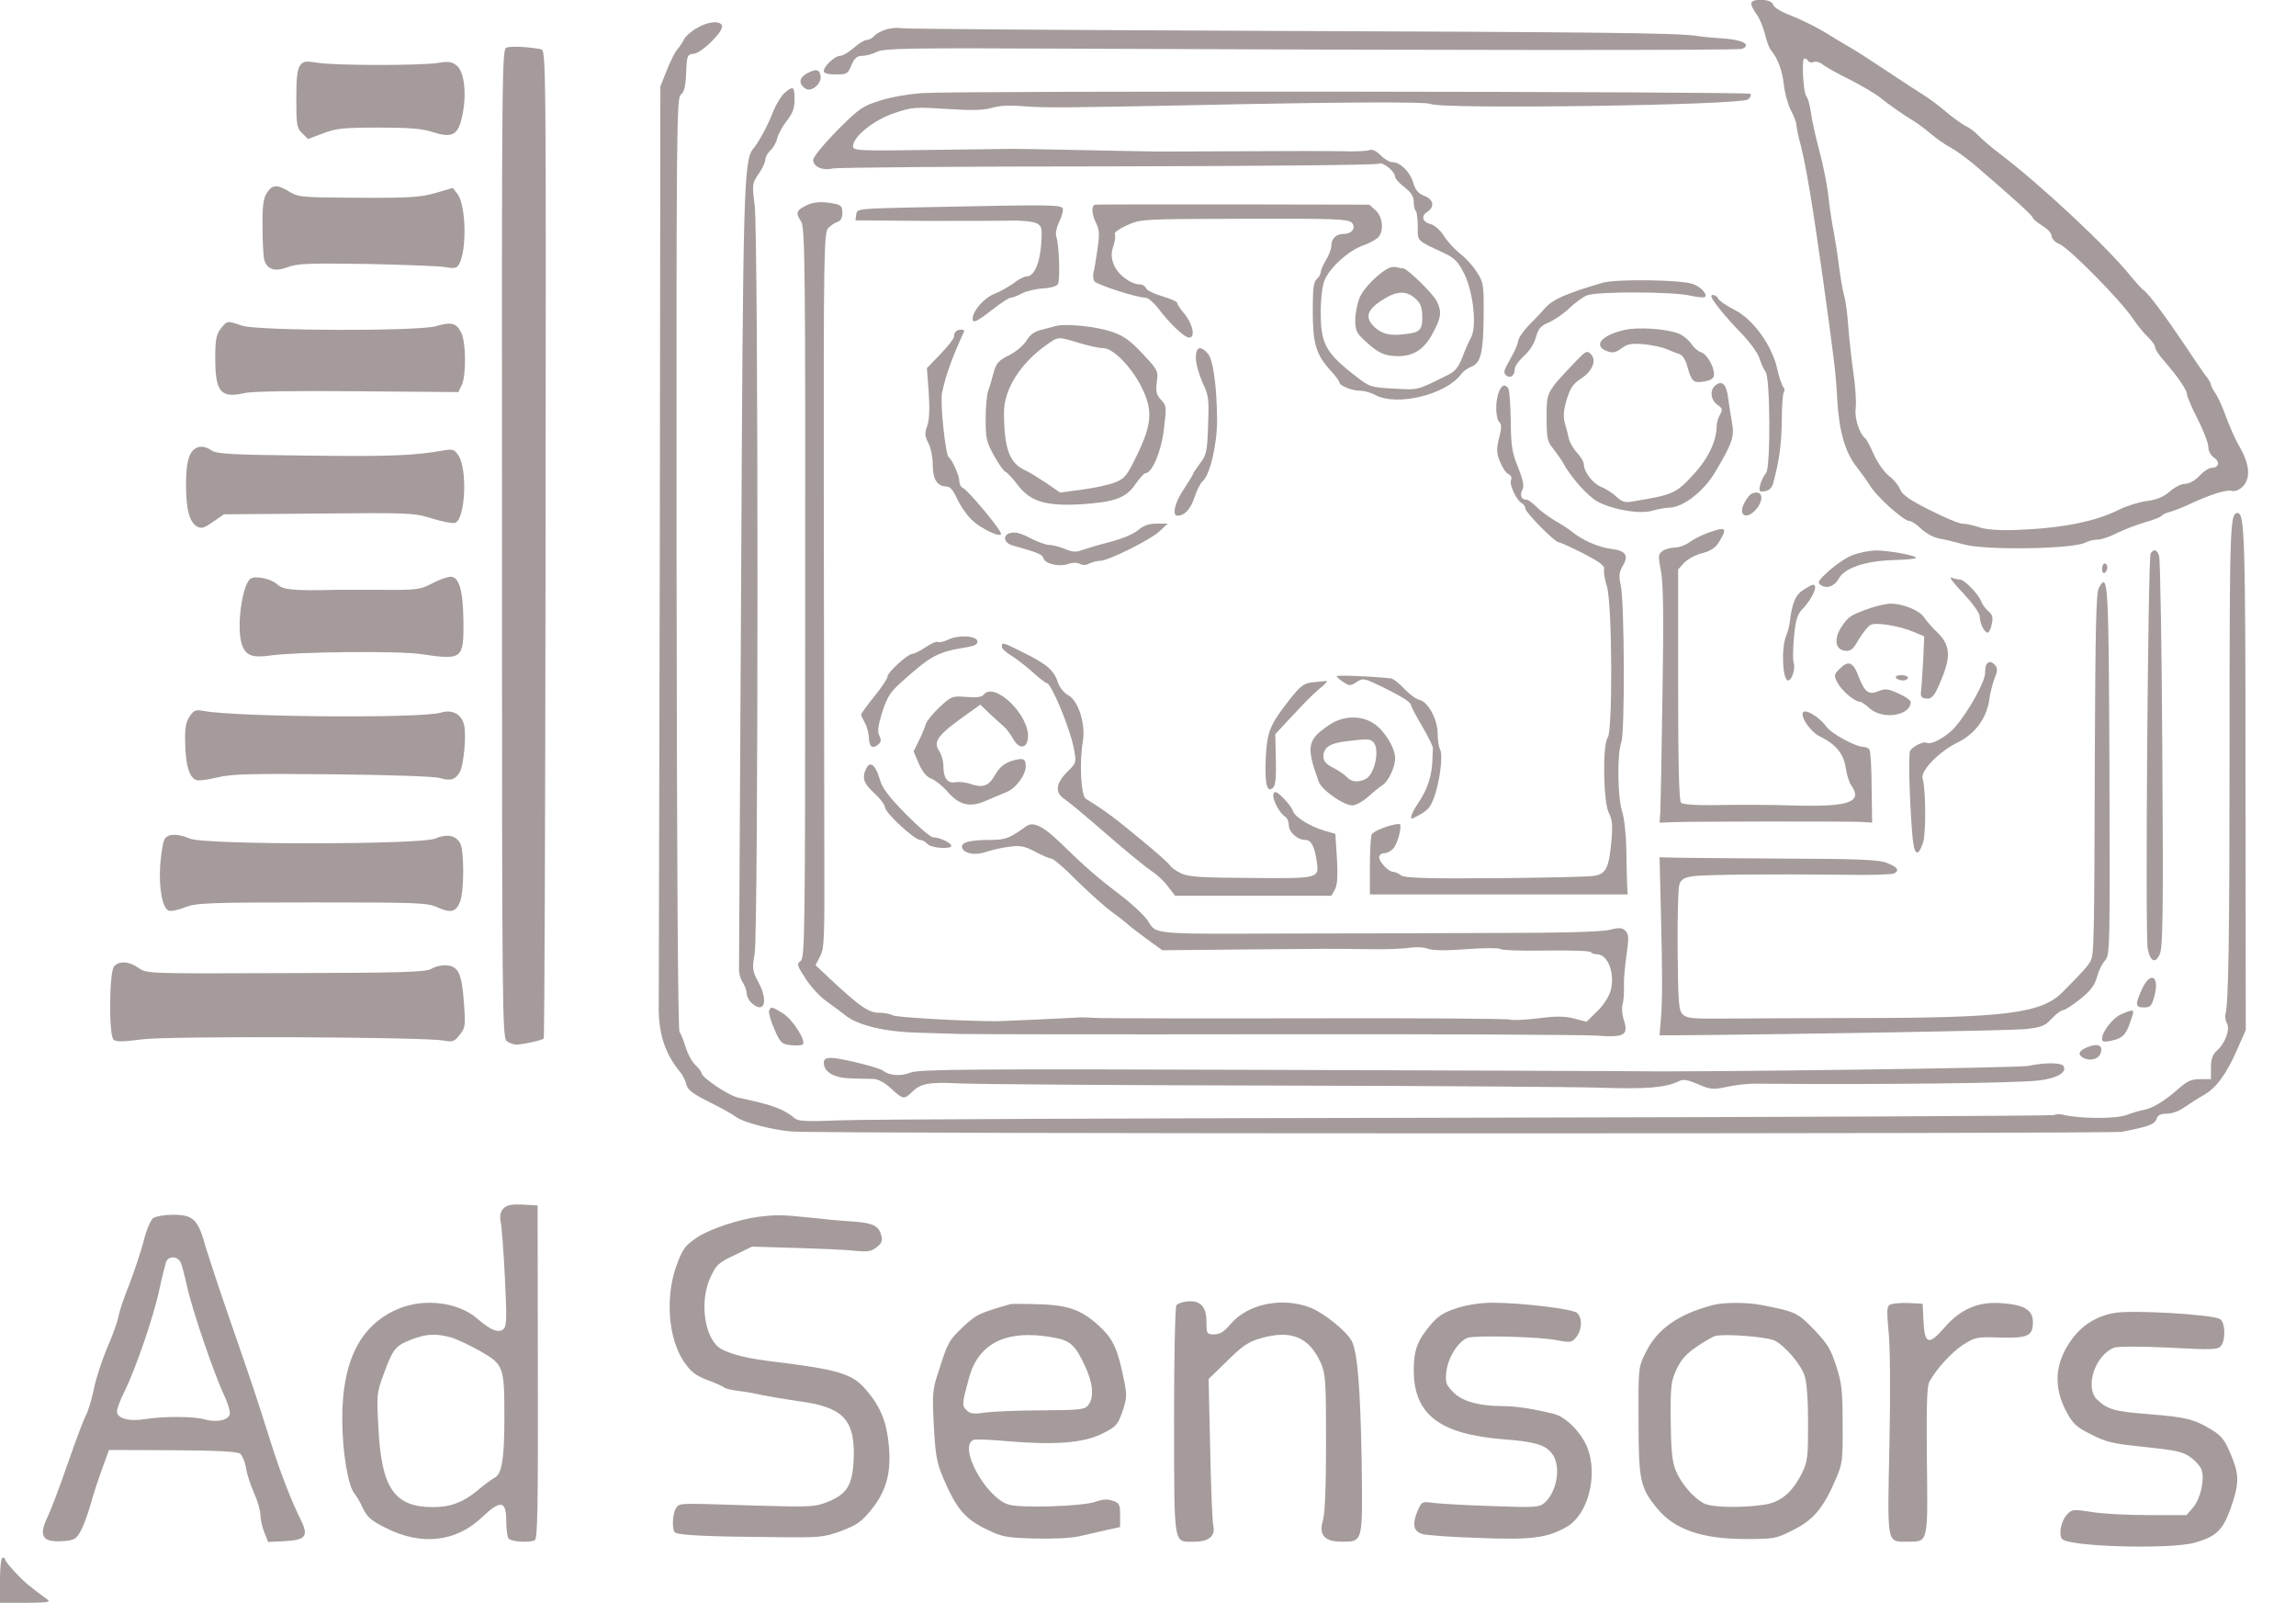 <?xml version="1.0" standalone="no"?>
<!DOCTYPE svg PUBLIC "-//W3C//DTD SVG 20010904//EN"
 "http://www.w3.org/TR/2001/REC-SVG-20010904/DTD/svg10.dtd">
<svg version="1.0" xmlns="http://www.w3.org/2000/svg"
 width="864pt" height="603pt" viewBox="0 0 864 603"
 preserveAspectRatio="xMidYMid meet">
<g transform="translate(0,603) scale(0.1,-0.1)"
fill="#a59b9b" stroke="none">
<path d="M6590 6016 c0 -7 9 -24 19 -38 11 -14 25 -47 32 -74 6 -27 17 -56 24
-64 26 -31 42 -77 48 -130 3 -30 15 -73 26 -95 12 -21 21 -46 21 -55 0 -9 7
-43 16 -75 20 -79 44 -220 84 -505 43 -309 49 -358 54 -458 7 -116 30 -195 73
-249 15 -19 38 -51 50 -70 24 -41 127 -133 148 -133 8 0 28 -13 45 -30 17 -16
46 -32 67 -36 21 -3 63 -14 93 -22 78 -23 412 -18 458 7 11 6 32 11 46 11 14
0 47 11 73 25 27 13 74 31 105 40 32 9 60 20 63 25 3 4 16 11 30 14 14 4 49
17 78 31 76 35 135 54 156 48 11 -3 28 4 40 16 31 31 27 83 -10 148 -18 30
-41 83 -53 117 -12 34 -30 73 -39 86 -9 13 -17 28 -17 33 0 5 -9 21 -21 35
-11 15 -46 66 -77 113 -69 103 -137 195 -154 206 -7 4 -29 29 -50 54 -85 107
-340 345 -493 461 -33 25 -69 56 -80 68 -11 12 -33 29 -50 37 -16 9 -50 33
-75 55 -25 21 -62 49 -82 61 -20 12 -81 52 -135 88 -54 36 -117 77 -140 90
-23 13 -68 40 -100 60 -32 19 -87 46 -122 60 -38 14 -66 31 -69 42 -6 22 -82
25 -82 3z m215 -216 c3 -5 12 -7 21 -3 8 3 22 -1 32 -9 9 -8 55 -34 102 -57
47 -24 99 -55 115 -68 36 -29 89 -66 129 -90 16 -10 45 -32 65 -49 20 -17 52
-39 71 -49 19 -10 59 -39 89 -64 148 -127 221 -193 221 -201 0 -4 16 -17 35
-29 19 -11 35 -28 35 -38 0 -11 13 -24 31 -32 37 -16 229 -211 275 -279 17
-26 43 -58 58 -71 14 -14 26 -30 26 -38 0 -7 15 -30 33 -50 53 -61 87 -111 87
-127 0 -8 18 -50 40 -93 22 -43 40 -90 40 -104 0 -16 9 -32 22 -41 23 -16 18
-38 -10 -38 -9 0 -30 -13 -45 -30 -17 -18 -39 -30 -54 -30 -14 0 -40 -13 -58
-29 -24 -21 -49 -31 -87 -36 -29 -4 -75 -18 -103 -32 -91 -46 -219 -71 -395
-77 -60 -2 -109 2 -134 11 -21 7 -49 13 -62 13 -12 0 -67 23 -122 51 -76 38
-103 57 -112 78 -6 16 -25 38 -42 51 -16 12 -42 48 -56 79 -14 31 -28 58 -32
61 -22 16 -42 76 -37 114 3 23 -1 84 -9 136 -7 52 -16 131 -19 175 -3 44 -10
96 -16 115 -5 19 -14 69 -19 110 -5 41 -14 98 -19 125 -6 28 -15 86 -20 130
-4 44 -20 123 -34 175 -14 52 -29 118 -32 145 -4 28 -12 56 -17 62 -13 16 -19
143 -8 143 5 0 11 -4 15 -10z"/>
<path d="M2625 5926 c-22 -12 -45 -32 -51 -44 -6 -12 -18 -30 -26 -39 -9 -10
-26 -45 -39 -78 l-24 -60 -2 -1680 c-2 -924 -4 -1721 -4 -1771 -3 -110 23
-189 82 -259 9 -11 19 -32 22 -46 5 -19 24 -34 84 -64 43 -21 90 -47 104 -58
28 -20 135 -48 209 -54 107 -9 4958 -9 5005 -1 98 19 124 28 130 48 5 15 15
20 39 20 19 0 47 10 67 25 19 13 50 33 70 44 47 26 87 79 127 171 l33 75 -1
942 c0 910 -3 1003 -30 1003 -28 0 -30 -44 -30 -851 0 -759 -4 -1002 -16
-1037 -2 -7 1 -22 6 -32 13 -24 -7 -76 -39 -104 -15 -14 -21 -31 -21 -63 l0
-43 -41 0 c-34 0 -49 -7 -87 -41 -50 -44 -95 -70 -127 -75 -11 -2 -40 -10 -63
-19 -42 -15 -176 -14 -238 1 -13 3 -28 3 -33 -1 -6 -3 -1004 -8 -2219 -10
-1214 -2 -2274 -6 -2355 -10 -114 -5 -152 -3 -164 6 -43 37 -91 54 -213 79
-35 6 -140 76 -140 93 0 4 -10 18 -23 30 -13 12 -29 42 -37 67 -7 25 -18 51
-23 58 -6 7 -10 676 -11 1763 -1 1631 0 1752 16 1763 13 9 18 31 20 82 3 67 4
69 30 72 30 4 112 85 105 105 -6 20 -50 17 -92 -7z"/>
<path d="M3334 5919 c-17 -5 -37 -16 -44 -24 -7 -8 -19 -15 -27 -15 -9 0 -31
-13 -50 -30 -18 -16 -42 -30 -52 -30 -19 0 -61 -39 -61 -58 0 -8 17 -12 45
-12 42 0 46 2 59 35 12 27 21 35 41 35 14 0 39 7 55 15 26 13 117 15 707 12
1320 -6 2533 -7 2548 -1 40 16 -1 36 -80 40 -27 2 -68 5 -90 9 -77 11 -339 14
-1652 19 -727 3 -1332 7 -1345 10 -13 3 -37 0 -54 -5z"/>
<path d="M1906 5851 c-17 -7 -18 -65 -17 -1866 0 -1746 1 -1861 18 -1872 9 -7
26 -13 37 -13 25 1 96 16 102 23 3 2 6 840 7 1861 2 1850 2 1857 -18 1861 -49
9 -112 12 -129 6z"/>
<path d="M1130 5785 c-11 -14 -15 -46 -15 -126 0 -98 2 -111 22 -130 l22 -22
56 21 c49 19 77 22 210 22 115 0 165 -4 204 -17 74 -24 96 -11 111 64 17 80 7
163 -21 186 -19 15 -31 17 -73 10 -66 -10 -386 -10 -451 1 -43 7 -53 6 -65 -9z"/>
<path d="M3037 5754 c-31 -17 -33 -40 -5 -58 22 -13 60 19 56 48 -4 26 -17 28
-51 10z"/>
<path d="M2953 5681 c-12 -10 -31 -41 -42 -67 -19 -51 -55 -118 -77 -144 -35
-43 -38 -148 -45 -1615 -4 -792 -8 -1453 -8 -1469 -1 -16 5 -39 14 -52 8 -13
15 -32 15 -42 0 -10 8 -26 18 -35 47 -43 64 4 28 74 -25 46 -26 54 -16 112 14
85 14 2703 0 2814 -10 79 -10 83 15 119 14 20 25 44 25 54 0 9 9 25 19 34 11
10 23 31 26 47 4 15 20 45 36 65 22 28 29 47 29 80 0 49 -5 52 -37 25z"/>
<path d="M3475 5680 c-51 -3 -121 -15 -162 -28 -67 -21 -79 -29 -163 -113 -49
-50 -90 -100 -90 -110 0 -26 35 -42 73 -33 18 4 484 8 1037 8 553 1 1011 5
1018 10 15 9 62 -29 62 -50 0 -6 16 -24 35 -38 25 -20 35 -35 35 -55 0 -15 3
-31 8 -35 4 -4 7 -31 7 -59 0 -56 -6 -50 99 -99 40 -19 53 -32 76 -78 34 -69
48 -197 26 -239 -8 -14 -23 -48 -33 -75 -14 -36 -27 -53 -53 -66 -121 -60
-110 -57 -205 -52 -88 5 -91 6 -145 48 -112 87 -130 121 -130 239 0 51 6 99
14 120 20 48 89 111 144 131 26 9 53 24 60 33 20 25 15 75 -11 99 l-24 22
-509 1 c-280 0 -515 0 -521 -1 -17 0 -16 -35 2 -70 12 -24 13 -42 5 -97 -5
-37 -12 -77 -15 -88 -3 -11 -1 -26 3 -33 9 -13 160 -62 193 -62 9 0 29 -17 45
-37 46 -61 101 -113 119 -113 25 0 13 53 -20 92 -14 16 -25 33 -25 38 0 5 -25
16 -55 25 -31 9 -58 22 -62 30 -3 8 -13 15 -23 15 -35 0 -85 38 -99 75 -10 27
-10 43 -1 70 6 19 9 39 5 45 -3 5 18 20 47 33 52 23 57 23 441 24 332 1 390
-1 403 -14 19 -19 2 -43 -30 -43 -28 0 -46 -18 -46 -44 0 -12 -9 -36 -20 -54
-11 -18 -20 -39 -20 -46 0 -7 -7 -19 -15 -26 -12 -10 -15 -37 -15 -120 0 -122
12 -163 66 -223 19 -20 34 -41 34 -45 0 -13 47 -32 78 -32 15 0 41 -7 57 -16
81 -44 267 1 324 79 7 10 24 22 37 27 36 14 46 52 47 190 1 119 0 127 -26 167
-14 23 -43 54 -63 69 -20 16 -47 45 -60 66 -13 21 -35 40 -48 44 -33 8 -40 31
-16 46 30 19 25 48 -10 61 -23 9 -34 22 -42 50 -12 41 -49 77 -79 77 -10 0
-30 12 -44 26 -17 17 -32 24 -43 19 -9 -3 -53 -6 -97 -4 -44 1 -215 1 -380 0
-165 -1 -309 -1 -320 -1 -11 0 -132 2 -270 5 -137 3 -259 5 -270 5 -11 0 -152
-2 -312 -4 -276 -4 -293 -3 -293 14 0 36 79 99 154 124 68 23 79 24 199 16 93
-6 138 -5 169 4 29 9 70 11 123 6 74 -6 170 -5 620 4 552 12 891 14 908 5 37
-21 1166 -5 1195 17 9 7 13 16 9 21 -9 9 -2962 12 -3112 3z"/>
<path d="M1004 5304 c-13 -20 -17 -48 -16 -129 0 -57 3 -113 7 -124 11 -36 41
-44 88 -26 36 14 80 15 297 12 140 -3 274 -8 297 -12 34 -6 43 -4 51 12 30 55
25 225 -7 264 l-17 22 -65 -19 c-55 -16 -96 -19 -289 -18 -212 1 -227 2 -260
22 -46 29 -66 28 -86 -4z"/>
<path d="M3028 5254 c-32 -17 -34 -26 -13 -58 14 -21 16 -176 15 -1396 0
-1285 -1 -1374 -17 -1385 -16 -12 -14 -17 20 -69 20 -31 56 -69 80 -85 23 -17
55 -40 71 -53 47 -36 148 -60 266 -63 58 -2 132 -4 165 -5 33 -1 564 -2 1180
-1 616 1 1161 -2 1210 -5 108 -8 125 1 105 60 -6 20 -8 46 -4 58 4 13 6 43 5
68 -1 25 4 78 10 119 9 63 8 76 -4 89 -13 12 -23 13 -60 4 -29 -8 -187 -12
-448 -12 -222 -1 -561 -2 -754 -2 -524 -2 -503 -4 -535 47 -12 19 -56 61 -98
93 -97 74 -138 110 -225 195 -72 70 -109 88 -136 68 -62 -45 -78 -51 -136 -51
-72 0 -105 -8 -105 -25 0 -24 47 -35 87 -21 21 7 61 17 89 20 43 6 57 4 99
-18 26 -14 54 -26 61 -26 8 0 51 -37 96 -83 46 -45 105 -98 131 -117 26 -19
56 -42 65 -51 9 -8 42 -33 72 -55 l54 -39 306 3 c326 3 323 3 475 1 55 -1 120
1 145 5 26 4 57 3 72 -3 19 -7 67 -8 145 -2 66 5 123 5 128 1 6 -5 84 -8 173
-6 90 1 165 -1 168 -6 3 -4 13 -8 23 -8 42 0 69 -72 52 -137 -6 -22 -27 -55
-51 -78 l-40 -39 -46 12 c-34 9 -67 10 -135 1 -50 -6 -97 -8 -106 -5 -8 4
-347 6 -752 5 -405 -1 -763 0 -796 1 -33 2 -69 3 -80 2 -43 -3 -291 -14 -310
-14 -142 1 -371 15 -385 22 -10 6 -34 10 -54 10 -37 0 -74 26 -182 127 l-55
52 17 33 c16 29 17 69 16 373 0 187 -1 792 -2 1344 -1 924 1 1005 16 1022 9
10 25 21 35 24 13 4 19 16 19 34 0 24 -5 30 -31 35 -48 9 -81 7 -111 -10z"/>
<path d="M3455 5250 c-228 -5 -230 -5 -233 -27 l-3 -22 258 -2 c142 0 290 0
330 1 39 1 82 -4 94 -10 20 -11 21 -18 17 -81 -6 -72 -27 -119 -55 -119 -9 0
-31 -11 -48 -25 -18 -13 -51 -32 -74 -41 -38 -15 -81 -64 -81 -93 0 -19 15
-12 74 34 32 25 63 45 70 45 6 0 25 7 41 16 17 9 52 17 79 19 27 1 52 8 57 16
9 15 5 146 -6 179 -4 11 1 34 9 52 9 17 16 39 16 49 0 20 -16 20 -545 9z"/>
<path d="M5230 5023 c-36 -14 -100 -77 -114 -114 -9 -22 -16 -59 -16 -84 0
-38 5 -49 36 -77 51 -47 73 -57 124 -58 61 0 101 27 133 89 31 57 33 80 13
119 -15 29 -111 122 -125 122 -5 0 -15 2 -23 4 -7 3 -20 2 -28 -1z m95 -115
c20 -18 26 -32 27 -66 1 -54 -8 -63 -66 -69 -56 -7 -85 0 -114 27 -36 34 -29
63 26 99 56 37 92 39 127 9z"/>
<path d="M6030 4966 c-136 -40 -186 -62 -215 -94 -16 -19 -46 -50 -65 -69 -19
-20 -36 -45 -37 -56 -2 -11 -10 -32 -18 -46 -38 -69 -39 -71 -28 -82 15 -15
33 -3 33 22 0 11 16 33 35 50 21 19 39 47 45 71 9 32 18 42 48 55 20 8 55 32
77 53 22 21 53 44 68 49 38 15 323 14 386 -1 28 -6 54 -9 57 -5 10 9 -16 38
-44 48 -43 17 -292 20 -342 5z"/>
<path d="M6440 4915 c0 -12 52 -76 107 -133 36 -36 67 -79 74 -100 6 -20 17
-43 23 -51 18 -23 19 -361 2 -380 -8 -9 -18 -29 -22 -44 -6 -26 -4 -28 17 -25
15 2 26 12 31 28 23 84 32 147 33 237 0 56 4 105 8 109 4 4 3 12 -3 19 -5 6
-16 38 -23 71 -21 88 -91 184 -161 219 -30 15 -57 34 -60 41 -5 13 -26 20 -26
9z"/>
<path d="M831 4794 c-17 -22 -21 -41 -21 -110 0 -129 20 -153 110 -133 28 7
186 9 425 7 l380 -3 12 25 c18 35 17 164 -2 200 -18 35 -37 40 -94 23 -68 -20
-673 -18 -731 2 -55 19 -55 19 -79 -11z"/>
<path d="M3975 4804 c-11 -3 -37 -10 -57 -15 -25 -6 -43 -19 -55 -40 -10 -17
-39 -42 -65 -55 -40 -20 -49 -30 -59 -66 -6 -24 -15 -54 -20 -67 -5 -13 -10
-61 -10 -106 0 -75 3 -88 32 -140 17 -31 37 -59 44 -61 7 -3 27 -25 46 -50 46
-61 106 -79 239 -71 125 8 168 24 203 76 16 22 32 41 38 41 24 0 59 81 69 166
10 83 10 88 -11 110 -18 19 -20 31 -16 66 6 42 5 45 -53 107 -48 51 -72 68
-117 83 -58 20 -170 31 -208 22z m85 -64 c36 -11 77 -20 93 -20 36 0 108 -74
144 -149 41 -84 38 -136 -16 -248 -40 -83 -48 -93 -85 -108 -23 -9 -78 -21
-124 -27 l-83 -11 -52 36 c-29 19 -64 41 -78 47 -60 27 -80 80 -81 216 -1 88
61 187 162 258 43 30 41 30 120 6z"/>
<path d="M6111 4788 c-85 -19 -117 -59 -64 -79 22 -8 32 -6 54 10 23 17 38 20
84 16 31 -3 71 -11 88 -19 18 -8 40 -16 49 -19 9 -3 22 -23 27 -44 17 -60 23
-65 65 -58 27 5 36 12 36 27 0 29 -27 76 -49 83 -11 3 -27 17 -36 31 -9 14
-31 32 -48 39 -45 18 -154 26 -206 13z"/>
<path d="M3597 4783 c-4 -3 -7 -12 -7 -19 0 -8 -23 -37 -51 -66 l-51 -53 7
-93 c4 -62 2 -103 -6 -125 -10 -27 -9 -38 5 -65 9 -17 16 -53 16 -81 0 -54 17
-81 51 -81 14 0 26 -14 40 -45 11 -25 35 -60 53 -78 36 -37 122 -76 112 -52
-8 23 -126 163 -142 169 -8 3 -14 15 -14 26 0 21 -27 81 -40 90 -12 8 -33 206
-25 242 14 67 38 133 83 231 4 9 -22 9 -31 0z"/>
<path d="M4500 4683 c0 -21 12 -62 25 -92 24 -50 25 -63 21 -162 -3 -97 -6
-111 -30 -142 -14 -19 -26 -36 -26 -39 0 -3 -16 -29 -35 -58 -34 -50 -46 -100
-24 -100 27 0 49 24 64 69 9 27 23 55 31 61 27 23 54 137 54 229 -1 129 -15
229 -35 251 -29 32 -45 25 -45 -17z"/>
<path d="M5933 4674 c-115 -121 -113 -117 -113 -214 0 -78 3 -92 24 -117 12
-15 29 -39 37 -53 32 -59 97 -130 134 -149 63 -31 159 -46 204 -32 21 6 49 11
62 11 53 1 130 61 174 135 64 108 72 132 63 183 -5 26 -11 69 -15 95 -6 51
-23 68 -48 47 -22 -18 -18 -55 8 -73 19 -13 20 -18 10 -36 -7 -11 -13 -31 -13
-43 0 -55 -31 -121 -81 -176 -71 -79 -81 -83 -232 -108 -32 -6 -43 -3 -65 18
-15 14 -41 30 -58 37 -30 12 -64 56 -64 85 0 8 -11 27 -25 42 -14 15 -28 39
-31 53 -3 14 -10 40 -15 58 -7 23 -6 46 6 88 14 45 24 61 55 81 44 29 59 69
36 92 -13 14 -19 11 -53 -24z"/>
<path d="M5640 4554 c-14 -35 -12 -98 2 -112 9 -9 9 -23 -1 -60 -10 -42 -10
-55 4 -90 9 -22 23 -43 32 -46 9 -4 13 -13 9 -22 -7 -17 20 -75 40 -87 8 -4
14 -14 14 -20 0 -15 111 -127 125 -127 6 0 47 -19 93 -42 63 -33 82 -47 78
-60 -2 -10 3 -39 11 -65 20 -65 22 -545 3 -568 -20 -24 -17 -242 4 -283 13
-24 15 -47 10 -104 -9 -102 -20 -126 -65 -133 -20 -4 -188 -7 -374 -9 -260 -2
-340 1 -353 11 -9 7 -23 13 -29 13 -18 0 -53 37 -53 55 0 8 8 15 18 15 11 0
27 8 36 19 17 19 34 91 22 91 -30 0 -98 -26 -104 -39 -4 -9 -7 -63 -7 -121 l0
-105 485 0 485 0 -2 35 c-1 19 -2 80 -3 135 -1 56 -8 119 -16 143 -17 51 -19
218 -3 259 14 35 12 528 -2 591 -8 35 -6 49 7 72 24 40 13 58 -43 65 -49 6
-111 34 -148 65 -11 9 -40 28 -65 42 -25 15 -56 38 -69 52 -14 14 -30 26 -37
26 -19 0 -26 17 -15 38 7 14 3 35 -16 83 -23 55 -27 80 -28 175 -1 60 -5 116
-9 122 -12 19 -26 14 -36 -14z"/>
<path d="M734 4342 c-24 -16 -34 -55 -34 -135 0 -94 13 -142 42 -158 16 -9 28
-5 60 18 l41 28 356 3 c344 3 358 3 428 -19 39 -12 78 -19 86 -16 38 15 47
200 12 254 -15 22 -22 24 -53 19 -107 -20 -207 -24 -515 -20 -282 3 -341 6
-360 19 -23 16 -46 19 -63 7z"/>
<path d="M6592 4173 c-7 -3 -19 -18 -28 -35 -28 -54 17 -66 52 -14 24 37 11
63 -24 49z"/>
<path d="M4282 4035 c-18 -15 -62 -33 -109 -45 -43 -11 -89 -25 -103 -30 -20
-8 -35 -7 -63 5 -20 8 -47 15 -59 15 -13 0 -45 12 -72 26 -32 17 -56 24 -73
19 -31 -7 -27 -37 7 -47 97 -27 113 -34 117 -49 6 -21 62 -33 95 -20 15 5 31
5 41 0 11 -6 24 -6 36 1 11 5 29 10 40 10 31 0 186 77 223 110 l32 30 -41 0
c-30 0 -50 -7 -71 -25z"/>
<path d="M6426 4025 c-22 -8 -52 -23 -67 -34 -16 -12 -41 -21 -57 -21 -15 0
-36 -6 -46 -13 -16 -12 -17 -19 -6 -74 9 -45 11 -169 6 -464 -3 -222 -7 -422
-8 -444 l-3 -40 50 2 c86 3 658 3 705 1 l45 -3 -2 132 c0 72 -4 137 -8 142 -3
6 -13 11 -22 11 -30 0 -122 50 -141 77 -25 35 -78 67 -87 53 -11 -17 29 -74
62 -90 60 -29 90 -64 98 -116 4 -27 13 -57 21 -68 43 -61 -3 -80 -185 -77
-161 4 -202 4 -340 2 -63 -1 -109 3 -115 9 -8 8 -11 148 -11 445 l0 433 23 25
c13 14 44 30 68 36 33 9 50 20 64 44 32 52 25 57 -44 32z"/>
<path d="M6975 3943 c-22 -7 -62 -34 -90 -58 -41 -37 -47 -46 -35 -55 24 -17
52 -7 70 24 22 40 101 66 207 69 46 1 83 5 83 8 0 10 -109 29 -154 28 -23 -1
-59 -8 -81 -16z"/>
<path d="M8093 3948 c-10 -16 -21 -1440 -11 -1487 10 -50 30 -58 46 -19 11 26
13 166 9 753 -2 396 -8 730 -12 743 -8 25 -20 28 -32 10z"/>
<path d="M7910 3889 c0 -11 5 -17 10 -14 6 3 10 13 10 21 0 8 -4 14 -10 14 -5
0 -10 -9 -10 -21z"/>
<path d="M943 3853 c-32 -22 -54 -184 -33 -247 14 -42 38 -52 108 -42 98 14
487 18 568 5 153 -23 159 -18 158 119 -1 120 -16 172 -48 172 -13 0 -44 -11
-70 -25 -44 -23 -56 -25 -189 -24 -78 0 -155 0 -172 0 -162 -4 -199 0 -221 20
-23 22 -82 34 -101 22z"/>
<path d="M7388 3798 c36 -39 62 -75 62 -88 0 -25 17 -60 30 -60 4 0 12 14 15
32 6 25 3 35 -12 48 -11 9 -23 25 -27 36 -8 26 -64 84 -81 84 -8 0 -22 3 -32
7 -10 3 10 -23 45 -59z"/>
<path d="M7898 3818 c-10 -18 -13 -147 -15 -618 -2 -715 -3 -759 -16 -785 -10
-19 -29 -41 -105 -117 -80 -81 -213 -98 -792 -98 -195 -1 -415 -1 -488 -2
-113 -1 -135 1 -150 16 -15 15 -17 44 -19 242 -1 123 2 235 7 248 6 17 19 25
47 29 42 7 301 9 573 6 97 -2 181 1 188 5 21 12 13 23 -26 39 -31 13 -104 16
-413 17 -205 1 -390 3 -409 4 l-35 1 5 -200 c6 -247 6 -333 0 -410 l-5 -60 60
0 c469 4 1257 18 1313 23 65 7 77 12 103 40 17 18 36 32 43 32 7 0 36 19 65
42 38 31 54 52 62 82 6 23 19 50 30 62 19 20 19 42 17 719 -3 715 -5 745 -40
683z"/>
<path d="M6785 3810 c-29 -19 -41 -48 -50 -120 -1 -14 -8 -38 -14 -53 -19 -48
-13 -167 8 -167 14 0 28 45 21 65 -4 11 -3 55 1 99 6 63 12 84 32 105 38 40
60 91 40 91 -5 0 -21 -9 -38 -20z"/>
<path d="M7040 3743 c-74 -26 -84 -32 -108 -68 -32 -45 -27 -89 10 -93 22 -3
31 4 53 43 15 25 35 49 44 54 20 11 111 -4 164 -27 l38 -16 -4 -91 c-3 -49 -6
-101 -8 -115 -3 -19 1 -26 18 -28 24 -4 36 13 65 88 29 74 24 115 -19 158 -21
20 -45 47 -53 60 -17 26 -80 51 -125 51 -16 0 -50 -8 -75 -16z"/>
<path d="M3567 3623 c-15 -7 -32 -11 -37 -8 -5 3 -27 -6 -47 -20 -21 -14 -43
-25 -50 -25 -17 0 -93 -69 -93 -85 0 -7 -22 -41 -50 -75 -27 -34 -50 -65 -50
-69 1 -3 7 -17 15 -31 8 -14 14 -40 15 -57 0 -34 16 -43 38 -21 8 8 8 17 1 31
-8 14 -5 36 11 88 18 56 31 76 70 111 116 104 137 115 253 134 27 5 37 11 35
22 -4 21 -75 24 -111 5z"/>
<path d="M3770 3597 c0 -7 15 -21 33 -32 17 -10 54 -38 81 -62 26 -24 51 -43
55 -43 17 0 88 -171 102 -246 10 -53 10 -54 -26 -89 -43 -44 -46 -78 -8 -102
15 -10 86 -69 158 -132 71 -62 147 -124 167 -137 20 -13 49 -39 63 -59 l27
-35 294 0 294 0 13 23 c9 16 12 47 8 116 l-6 94 -42 12 c-53 16 -110 51 -117
73 -7 21 -54 72 -66 72 -24 0 6 -73 37 -93 7 -4 13 -19 13 -32 0 -26 33 -55
62 -55 21 0 34 -22 42 -75 11 -71 15 -70 -244 -68 -190 1 -237 4 -265 17 -19
9 -38 23 -42 30 -4 7 -55 53 -113 100 -91 76 -133 107 -204 151 -18 11 -25
136 -11 217 11 65 -18 154 -56 173 -16 9 -32 29 -38 48 -15 45 -41 68 -128
111 -82 41 -83 41 -83 23z"/>
<path d="M6924 3515 c-23 -23 -24 -26 -9 -54 15 -29 64 -71 84 -71 5 0 22 -11
37 -25 48 -44 154 -28 154 24 0 7 -21 21 -46 32 -39 18 -50 19 -75 9 -37 -16
-52 -4 -75 55 -20 54 -38 62 -70 30z"/>
<path d="M7477 3533 c-4 -3 -7 -19 -7 -35 0 -32 -61 -143 -111 -201 -32 -38
-93 -72 -110 -61 -10 6 -51 -14 -61 -30 -7 -11 -3 -177 8 -314 6 -80 21 -91
41 -31 11 35 10 201 -2 240 -9 29 62 102 134 137 64 32 107 90 117 161 3 25
13 61 20 80 11 25 11 37 3 47 -13 15 -22 17 -32 7z"/>
<path d="M5030 3486 c0 -3 11 -13 25 -22 23 -15 27 -15 50 0 24 16 28 15 98
-19 75 -37 107 -57 107 -69 0 -4 19 -40 42 -79 23 -39 41 -76 40 -82 0 -5 -1
-28 -2 -50 -3 -56 -18 -103 -51 -153 -28 -41 -37 -68 -21 -60 52 26 62 35 77
74 23 59 36 163 24 185 -5 10 -9 36 -9 59 0 53 -35 118 -68 127 -14 3 -39 22
-58 42 -18 20 -41 38 -51 39 -75 8 -203 13 -203 8z"/>
<path d="M7135 3480 c3 -5 15 -10 26 -10 10 0 19 5 19 10 0 6 -12 10 -26 10
-14 0 -23 -4 -19 -10z"/>
<path d="M4938 3463 c-32 -4 -44 -13 -86 -66 -74 -94 -84 -120 -89 -222 -4
-94 5 -131 28 -108 9 9 12 43 10 107 l-2 94 40 43 c78 84 98 104 131 132 19
15 28 26 20 25 -8 -1 -32 -3 -52 -5z"/>
<path d="M3702 3417 c-8 -10 -27 -12 -66 -9 -52 4 -56 3 -100 -38 -25 -23 -48
-52 -52 -63 -3 -12 -15 -41 -26 -63 l-20 -41 20 -47 c14 -31 30 -50 48 -56 15
-6 42 -28 61 -50 44 -50 84 -59 144 -32 24 10 59 25 76 32 35 13 73 64 73 98
0 29 -10 32 -54 19 -27 -9 -44 -23 -60 -50 -25 -44 -45 -52 -92 -37 -19 7 -47
10 -60 7 -29 -5 -44 16 -44 63 0 17 -7 41 -16 55 -24 36 -5 61 113 144 l42 30
33 -32 c19 -18 43 -39 53 -48 11 -9 28 -31 37 -48 22 -40 52 -39 56 2 10 82
-124 215 -166 164z"/>
<path d="M713 3334 c-14 -22 -18 -45 -16 -103 2 -83 16 -128 43 -136 9 -3 44
2 77 10 51 13 121 15 434 12 206 -2 388 -8 404 -14 39 -12 57 -7 74 20 16 25
27 142 17 181 -10 40 -45 58 -87 45 -74 -22 -761 -17 -891 6 -32 6 -38 4 -55
-21z"/>
<path d="M5004 3304 c-85 -57 -90 -80 -42 -214 10 -31 94 -90 127 -90 13 0 40
15 61 34 20 18 44 37 52 42 22 13 48 68 48 101 0 39 -39 103 -79 130 -48 33
-116 31 -167 -3z m164 -66 c25 -25 6 -120 -28 -138 -27 -15 -56 -12 -71 6 -7
8 -30 24 -51 35 -28 14 -38 26 -38 43 0 33 24 50 84 57 82 10 91 10 104 -3z"/>
<path d="M3261 3141 c-19 -35 -12 -58 29 -95 22 -20 40 -44 40 -53 1 -21 111
-123 133 -123 8 0 20 -7 27 -15 13 -16 90 -21 90 -7 0 11 -45 32 -69 32 -9 0
-56 40 -103 88 -64 65 -89 99 -97 129 -15 53 -36 72 -50 44z"/>
<path d="M621 2876 c-7 -8 -14 -52 -18 -98 -6 -89 8 -165 32 -174 8 -3 36 2
62 13 44 16 84 18 478 18 400 0 434 -1 472 -19 49 -22 69 -17 84 21 16 40 16
193 1 220 -17 31 -50 37 -95 18 -57 -23 -866 -24 -922 0 -46 19 -79 19 -94 1z"/>
<path d="M429 2394 c-18 -22 -20 -257 -2 -275 9 -9 34 -9 110 1 106 13 1067 9
1134 -5 32 -6 39 -4 59 22 21 26 22 35 16 117 -8 112 -20 140 -64 144 -19 2
-44 -4 -57 -12 -20 -13 -94 -16 -548 -17 -523 -2 -525 -2 -555 19 -36 26 -74
28 -93 6z"/>
<path d="M8060 2308 c-26 -58 -25 -68 8 -68 24 0 29 5 39 42 21 77 -15 96 -47
26z"/>
<path d="M2894 2227 c-2 -7 6 -38 20 -69 22 -51 28 -56 60 -60 20 -2 41 -1 46
2 17 11 -38 97 -76 119 -41 25 -43 25 -50 8z"/>
<path d="M7982 2214 c-32 -14 -72 -65 -72 -93 0 -10 8 -12 32 -7 49 10 60 23
82 94 8 25 4 26 -42 6z"/>
<path d="M7854 2090 c-32 -13 -37 -28 -14 -40 25 -13 56 -5 64 16 12 31 -9 41
-50 24z"/>
<path d="M3100 2032 c0 -35 38 -57 99 -59 31 -1 70 -2 86 -2 20 -1 43 -13 68
-36 44 -41 50 -42 77 -15 34 34 64 40 182 34 62 -3 588 -7 1168 -8 580 -1
1138 -5 1240 -8 178 -6 246 0 297 24 17 9 33 6 73 -11 46 -20 56 -21 108 -10
31 7 82 13 112 12 480 -4 977 2 1062 12 68 8 108 31 93 54 -8 14 -70 14 -132
1 -37 -8 -1256 -24 -1483 -20 -19 0 -631 3 -1360 5 -1149 4 -1330 2 -1363 -10
-37 -15 -80 -12 -104 7 -15 12 -160 48 -195 48 -21 0 -28 -5 -28 -18z"/>
<path d="M1895 1484 c-12 -12 -15 -26 -11 -50 4 -18 11 -112 16 -211 7 -145 7
-180 -4 -192 -19 -18 -48 -7 -101 39 -71 61 -199 77 -296 36 -143 -60 -212
-196 -211 -416 0 -121 22 -252 46 -279 8 -9 22 -34 32 -56 16 -33 31 -46 87
-74 134 -67 263 -52 360 40 70 67 92 64 92 -11 0 -30 4 -61 8 -67 8 -13 73
-18 99 -8 11 5 13 112 12 633 l-1 627 -55 3 c-42 2 -60 -1 -73 -14z m-200
-485 c22 -6 73 -30 112 -52 89 -51 91 -58 91 -252 0 -152 -9 -209 -36 -224
-10 -5 -40 -27 -66 -49 -53 -44 -102 -62 -166 -62 -146 0 -195 71 -206 299 -7
123 -6 132 20 202 35 95 44 106 103 129 56 22 92 24 148 9z"/>
<path d="M576 1447 c-9 -7 -26 -46 -36 -88 -11 -41 -35 -113 -53 -160 -19 -46
-37 -100 -41 -120 -3 -20 -22 -73 -42 -118 -19 -45 -42 -114 -50 -153 -8 -39
-21 -83 -29 -99 -9 -15 -40 -99 -70 -185 -30 -87 -64 -176 -75 -199 -36 -74
-21 -98 56 -93 42 3 50 7 66 35 10 17 27 62 38 100 10 38 31 100 45 139 l25
69 240 -1 c170 -1 244 -5 254 -13 8 -7 18 -31 22 -54 3 -23 17 -65 30 -94 13
-28 24 -66 24 -83 0 -17 7 -46 15 -66 l14 -35 62 3 c80 4 91 19 61 80 -37 74
-77 178 -115 298 -51 162 -66 207 -152 455 -42 121 -82 244 -91 273 -28 104
-46 122 -123 122 -31 0 -65 -6 -75 -13z m103 -165 c5 -9 16 -51 25 -92 18 -84
100 -325 140 -411 15 -31 24 -64 20 -72 -8 -21 -52 -29 -94 -17 -41 12 -154
12 -225 1 -59 -10 -105 3 -105 29 0 10 13 45 30 78 41 84 109 281 130 382 10
47 22 93 25 103 9 22 42 22 54 -1z"/>
<path d="M2860 1453 c-76 -9 -188 -46 -236 -78 -45 -30 -54 -41 -78 -105 -43
-118 -32 -274 27 -362 26 -38 43 -52 87 -69 30 -11 59 -24 65 -29 5 -4 30 -10
55 -13 25 -3 65 -10 90 -16 25 -5 84 -15 132 -22 165 -21 212 -66 211 -200 -2
-110 -21 -147 -93 -177 -54 -22 -61 -22 -285 -16 -273 9 -274 9 -287 -4 -17
-17 -22 -88 -7 -98 17 -10 126 -15 369 -17 175 -2 189 -1 255 23 58 22 76 34
112 78 58 71 77 140 68 241 -8 90 -30 146 -84 210 -54 64 -101 78 -371 111
-102 13 -172 34 -195 60 -49 54 -59 175 -21 256 21 45 30 54 90 82 l66 32 167
-5 c93 -3 193 -7 223 -11 46 -4 60 -2 79 14 19 14 23 25 17 45 -9 36 -33 47
-113 52 -38 2 -111 9 -163 15 -96 10 -117 10 -180 3z"/>
<path d="M4455 1132 c-11 -2 -24 -8 -28 -12 -5 -4 -9 -201 -9 -436 1 -483 -4
-454 78 -454 53 0 78 22 70 59 -4 14 -9 145 -12 290 l-6 263 70 68 c54 54 80
72 122 84 118 35 186 7 231 -93 17 -39 19 -68 19 -299 0 -164 -4 -268 -12
-293 -16 -54 7 -79 70 -79 82 0 80 -7 76 308 -5 275 -16 408 -38 448 -21 38
-105 105 -156 125 -105 40 -233 14 -297 -60 -26 -31 -42 -41 -64 -41 -28 0
-29 2 -29 49 0 60 -28 84 -85 73z"/>
<path d="M3804 1124 c-120 -34 -130 -39 -180 -86 -54 -51 -57 -57 -94 -173
-21 -63 -22 -81 -16 -199 6 -111 11 -139 36 -198 48 -112 80 -151 157 -189 63
-31 76 -34 183 -37 68 -2 138 1 170 8 30 7 78 18 105 24 l50 11 0 45 c0 40 -3
46 -28 54 -19 7 -38 6 -65 -4 -48 -17 -283 -25 -328 -10 -87 29 -190 220 -130
243 7 3 65 1 127 -5 177 -15 286 -7 356 28 54 27 59 33 77 84 16 47 17 63 7
111 -23 117 -41 158 -84 200 -71 69 -122 89 -235 92 -55 2 -103 2 -108 1z
m155 -125 c67 -11 86 -27 122 -104 32 -66 37 -120 15 -150 -13 -18 -28 -20
-173 -21 -87 0 -183 -4 -214 -8 -46 -7 -59 -5 -72 9 -18 17 -17 25 10 123 36
130 142 181 312 151z"/>
<path d="M5483 1109 c-47 -15 -70 -29 -97 -60 -52 -61 -66 -98 -66 -173 0
-168 97 -242 340 -261 115 -9 155 -21 179 -52 37 -45 22 -143 -27 -187 -20
-17 -34 -18 -199 -12 -98 3 -197 9 -221 12 -41 6 -42 5 -58 -31 -21 -52 -15
-77 21 -87 17 -4 111 -11 210 -14 198 -8 258 0 331 42 79 45 118 192 78 296
-22 57 -80 116 -124 128 -80 20 -145 30 -195 30 -90 0 -156 19 -188 54 -26 27
-29 35 -24 78 7 53 45 112 80 125 31 10 271 4 336 -9 51 -10 56 -9 73 12 22
28 23 73 2 91 -18 15 -211 38 -319 38 -42 0 -95 -8 -132 -20z"/>
<path d="M6445 1120 c-132 -35 -210 -91 -253 -180 -27 -54 -27 -58 -26 -255 0
-226 6 -252 71 -331 64 -78 168 -114 331 -114 108 0 115 1 180 34 76 38 112
81 158 186 27 62 29 72 28 210 0 125 -3 156 -24 220 -20 63 -33 85 -83 137
-61 64 -71 69 -197 93 -55 11 -145 11 -185 0z m234 -134 c40 -21 97 -88 112
-132 8 -25 13 -90 13 -179 0 -127 -2 -144 -23 -187 -37 -74 -81 -110 -143
-119 -89 -13 -197 -10 -226 5 -41 22 -87 76 -107 126 -13 35 -17 77 -18 187
-1 129 1 146 22 192 17 36 38 59 75 84 28 19 60 38 71 41 36 9 195 -3 224 -18z"/>
<path d="M7111 1121 c-11 -7 -11 -26 -4 -102 6 -55 7 -233 3 -429 -8 -379 -11
-360 71 -360 75 0 74 -6 70 305 -2 201 0 279 9 296 25 47 84 112 129 141 43
27 51 29 137 26 105 -3 124 6 124 58 0 45 -32 65 -114 71 -90 8 -159 -21 -221
-94 -58 -66 -73 -60 -77 30 l-3 62 -55 3 c-30 1 -61 -2 -69 -7z"/>
<path d="M7960 1091 c-68 -11 -124 -45 -163 -99 -65 -88 -72 -180 -19 -277 23
-42 37 -55 92 -82 56 -29 84 -35 203 -47 121 -13 143 -18 172 -40 19 -14 37
-35 40 -47 12 -36 -5 -107 -31 -139 l-26 -30 -144 0 c-80 0 -177 5 -215 12
-65 10 -72 10 -89 -8 -23 -23 -34 -73 -21 -93 20 -30 404 -41 499 -15 82 23
107 47 137 132 30 85 31 121 7 182 -28 72 -40 88 -86 115 -63 37 -95 44 -234
55 -125 10 -150 17 -189 53 -50 45 -10 169 63 197 12 5 105 5 205 0 167 -9
185 -8 197 7 19 26 15 91 -5 101 -33 17 -327 34 -393 23z"/>
<path d="M0 85 l0 -85 98 0 c87 1 95 2 77 15 -63 46 -84 63 -117 99 -21 22
-38 43 -38 48 0 4 -4 8 -10 8 -6 0 -10 -35 -10 -85z"/>
</g>
</svg>
